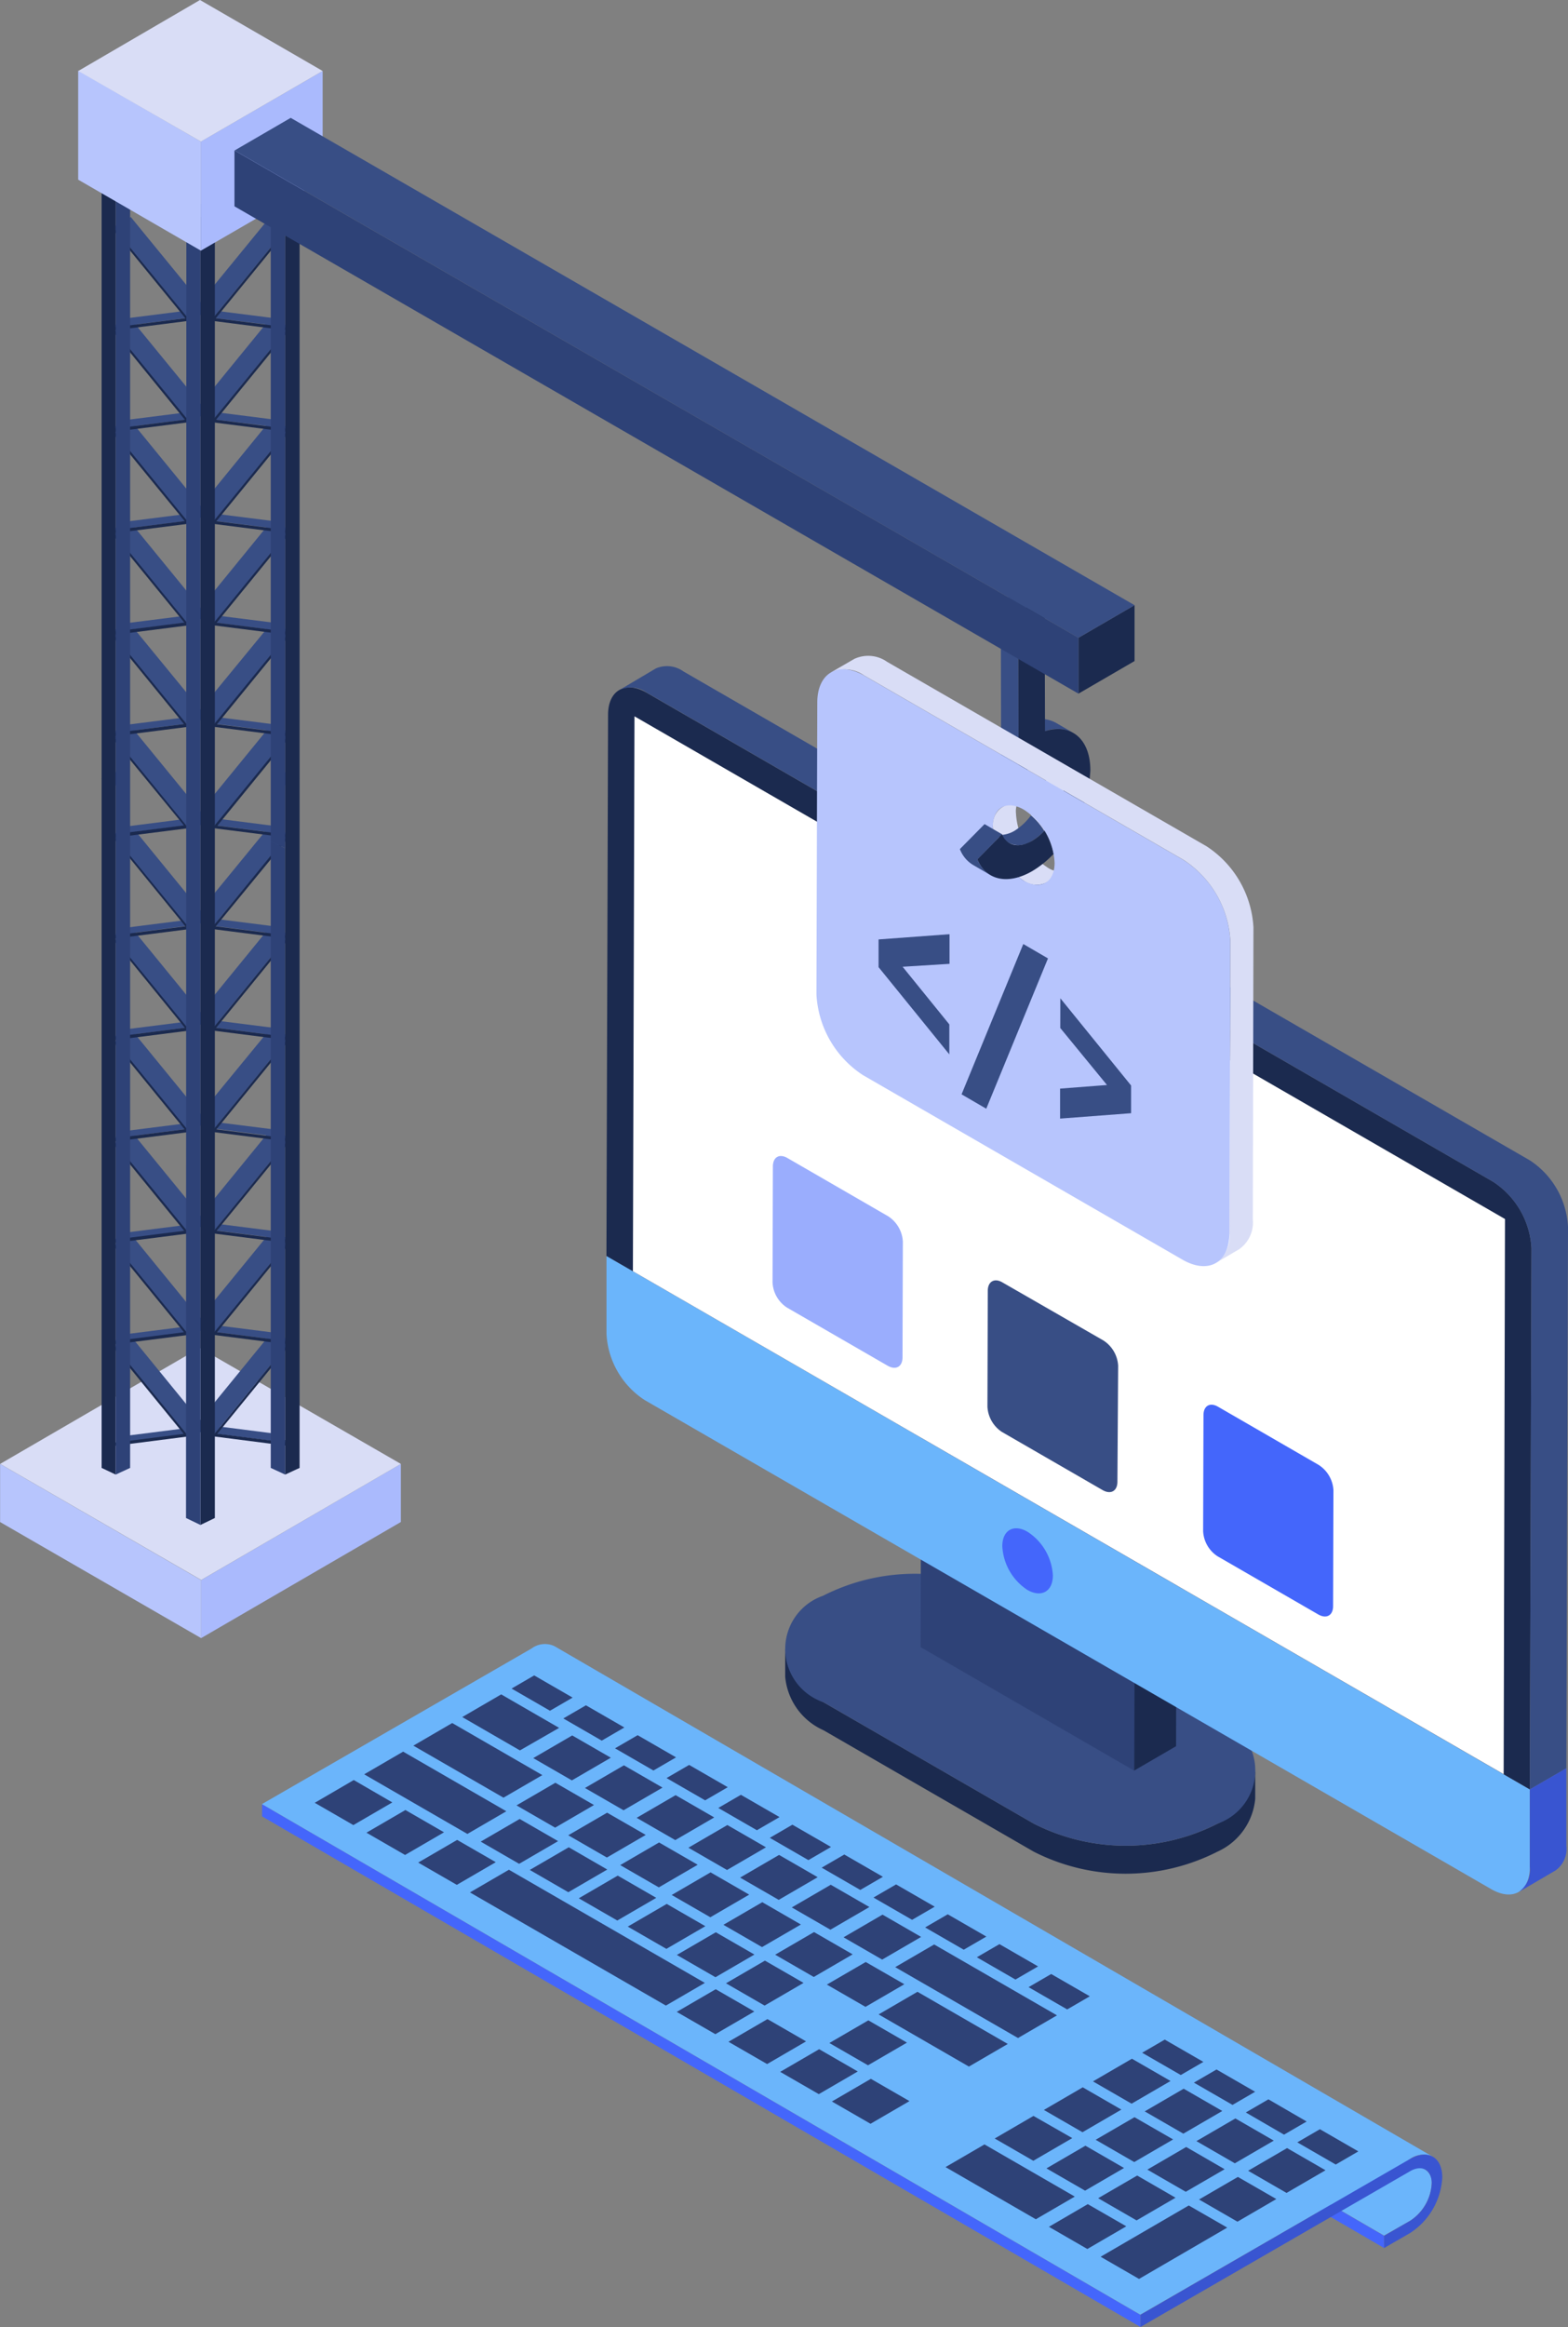 <svg xmlns="http://www.w3.org/2000/svg" width="31.754" height="47.11" viewBox="0 0 31.754 47.11">
	<rect x="0" y="0" width="31.754" height="47.11" fill="#808080" stroke="none"/>
	<g id="under-construction" transform="translate(-11.971 -0.963)">
		<g id="Group_13" data-name="Group 13">
			<path id="Path_1" data-name="Path 1"
				d="M37.391,36.813v.566a1.306,1.306,0,0,1-.765,1.071,4.1,4.1,0,0,1-3.721,0l-4.257-2.458a1.315,1.315,0,0,1-.776-1.085v-.567a1.318,1.318,0,0,0,.776,1.085l4.259,2.458a4.1,4.1,0,0,0,3.721,0A1.3,1.3,0,0,0,37.391,36.813Z"
				fill="#1b2a4f" />
			<g id="Group_1" data-name="Group 1">
				<path id="Path_2" data-name="Path 2"
					d="M36.615,35.727a1.139,1.139,0,0,1,.012,2.156,4.1,4.1,0,0,1-3.721,0l-4.258-2.458a1.139,1.139,0,0,1-.011-2.155,4.1,4.1,0,0,1,3.72,0Z"
					fill="#384e85" />
			</g>
			<g id="Group_4" data-name="Group 4">
				<g id="Group_2" data-name="Group 2">
					<path id="Path_3" data-name="Path 3" d="M34.947,32.528l.85-.494-.009,4.281-.85.494Z"
						fill="#1b2a4f" />
				</g>
				<g id="Group_3" data-name="Group 3">
					<path id="Path_4" data-name="Path 4" d="M34.947,32.528l-.009,4.281-4.323-2.5.009-4.281Z"
						fill="#2e4277" />
				</g>
			</g>
			<g id="Group_12" data-name="Group 12">
				<g id="Group_11" data-name="Group 11">
					<g id="Group_10" data-name="Group 10">
						<g id="Group_9" data-name="Group 9">
							<g id="Group_8" data-name="Group 8">
								<g id="Group_5" data-name="Group 5">
									<path id="Path_5" data-name="Path 5"
										d="M42.952,37.189l0,1.575c0,.5-.35.694-.781.445l-17.142-9.9a1.705,1.705,0,0,1-.776-1.344l0-1.575Z"
										fill="#6bb5fb" />
								</g>
								<g id="Group_7" data-name="Group 7">
									<path id="Path_6" data-name="Path 6"
										d="M42.209,24.888a1.711,1.711,0,0,1,.776,1.344l-.033,10.958-18.7-10.8.033-10.958c0-.492.35-.694.781-.445Z"
										fill="#1b2a4f" />
									<g id="Group_6" data-name="Group 6">
										<path id="Path_7" data-name="Path 7"
											d="M42.449,25.642l-.027,11.24L24.788,26.7l.032-11.235Z" fill="#fff" />
									</g>
								</g>
							</g>
						</g>
					</g>
				</g>
			</g>
		</g>
		<g id="Group_85" data-name="Group 85">
			<g id="Group_20" data-name="Group 20">
				<g id="Group_19" data-name="Group 19">
					<g id="Group_14" data-name="Group 14">
						<path id="Path_8" data-name="Path 8"
							d="M40.964,45.167a.966.966,0,0,1-.436.755l-.529.3L22.211,35.889l.529-.3a.952.952,0,0,0,.436-.755.3.3,0,0,0-.126-.278L40.838,44.89A.3.3,0,0,1,40.964,45.167Z"
							fill="#6bb5fb" />
					</g>
					<g id="Group_15" data-name="Group 15">
						<path id="Path_9" data-name="Path 9" d="M40,46.474,22.213,36.138V35.89L40,46.227Z"
							fill="#4466fb" />
					</g>
					<g id="Group_16" data-name="Group 16">
						<path id="Path_10" data-name="Path 10" d="M35.065,48.072,17.278,37.736v-.247L35.064,47.826Z"
							fill="#4466fb" />
					</g>
					<g id="Group_17" data-name="Group 17">
						<path id="Path_11" data-name="Path 11"
							d="M40.99,44.628a.452.452,0,0,0-.465.045l-5.461,3.151L17.276,37.487l5.461-3.151a.452.452,0,0,1,.465-.045Z"
							fill="#6bb5fb" />
					</g>
					<g id="Group_18" data-name="Group 18">
						<path id="Path_12" data-name="Path 12"
							d="M40.525,44.672c.36-.208.653-.041.654.372a1.433,1.433,0,0,1-.649,1.125l-.53.306v-.247l.53-.306a.96.96,0,0,0,.436-.754c0-.276-.2-.388-.438-.249l-5.461,3.154v-.247Z"
							fill="#3955d1" />
					</g>
				</g>
			</g>
			<g id="Group_84" data-name="Group 84">
				<g id="Group_21" data-name="Group 21">
					<path id="Path_13" data-name="Path 13" d="M23.567,35.331l-.458.266-.778-.449.458-.266Z"
						fill="#2e4277" />
				</g>
				<g id="Group_22" data-name="Group 22">
					<path id="Path_14" data-name="Path 14" d="M24.615,35.936l-.458.266-.778-.449.458-.266Z"
						fill="#2e4277" />
				</g>
				<g id="Group_23" data-name="Group 23">
					<path id="Path_15" data-name="Path 15" d="M25.662,36.541l-.458.266-.778-.449.458-.266Z"
						fill="#2e4277" />
				</g>
				<g id="Group_24" data-name="Group 24">
					<path id="Path_16" data-name="Path 16" d="M26.709,37.145l-.458.266-.782-.451.458-.266Z"
						fill="#2e4277" />
				</g>
				<g id="Group_25" data-name="Group 25">
					<path id="Path_17" data-name="Path 17" d="M23.294,35.944,22.5,36.4l-1.168-.675.789-.459Z"
						fill="#2e4277" />
				</g>
				<g id="Group_26" data-name="Group 26">
					<path id="Path_18" data-name="Path 18" d="M24.341,36.548l-.789.459-.782-.451.789-.459Z"
						fill="#2e4277" />
				</g>
				<g id="Group_27" data-name="Group 27">
					<path id="Path_19" data-name="Path 19" d="M25.388,37.153l-.789.459-.782-.451.789-.459Z"
						fill="#2e4277" />
				</g>
				<g id="Group_28" data-name="Group 28">
					<path id="Path_20" data-name="Path 20" d="M26.435,37.757l-.789.459-.782-.451.789-.459Z"
						fill="#2e4277" />
				</g>
				<g id="Group_29" data-name="Group 29">
					<path id="Path_21" data-name="Path 21" d="M27.757,37.75l-.458.266-.782-.451.458-.266Z"
						fill="#2e4277" />
				</g>
				<g id="Group_30" data-name="Group 30">
					<path id="Path_22" data-name="Path 22" d="M27.483,38.362l-.789.459-.782-.451.789-.459Z"
						fill="#2e4277" />
				</g>
				<g id="Group_31" data-name="Group 31">
					<path id="Path_23" data-name="Path 23" d="M22.954,36.9l-.787.457-1.825-1.053.787-.458Z"
						fill="#2e4277" />
				</g>
				<g id="Group_32" data-name="Group 32">
					<path id="Path_24" data-name="Path 24" d="M24,37.506l-.787.458-.782-.451.787-.458Z"
						fill="#2e4277" />
				</g>
				<g id="Group_33" data-name="Group 33">
					<path id="Path_25" data-name="Path 25" d="M25.048,38.111l-.787.458-.782-.451.787-.457Z"
						fill="#2e4277" />
				</g>
				<g id="Group_34" data-name="Group 34">
					<path id="Path_26" data-name="Path 26" d="M26.1,38.715l-.787.458-.782-.451.787-.458Z"
						fill="#2e4277" />
				</g>
				<g id="Group_35" data-name="Group 35">
					<path id="Path_27" data-name="Path 27" d="M22.225,37.632l-.789.459-2.09-1.207.789-.459Z"
						fill="#2e4277" />
				</g>
				<g id="Group_36" data-name="Group 36">
					<path id="Path_28" data-name="Path 28" d="M23.273,38.237l-.789.459-.778-.449.789-.459Z"
						fill="#2e4277" />
				</g>
				<g id="Group_37" data-name="Group 37">
					<path id="Path_29" data-name="Path 29" d="M24.269,38.812l-.789.459L22.7,38.82l.789-.459Z"
						fill="#2e4277" />
				</g>
				<g id="Group_38" data-name="Group 38">
					<path id="Path_30" data-name="Path 30" d="M25.261,39.385l-.789.459-.78-.45.789-.459Z"
						fill="#2e4277" />
				</g>
				<g id="Group_39" data-name="Group 39">
					<path id="Path_31" data-name="Path 31" d="M28.8,38.355l-.458.266-.782-.451.458-.266Z"
						fill="#2e4277" />
				</g>
				<g id="Group_40" data-name="Group 40">
					<path id="Path_32" data-name="Path 32" d="M28.53,38.967l-.789.459-.782-.451.789-.459Z"
						fill="#2e4277" />
				</g>
				<g id="Group_41" data-name="Group 41">
					<path id="Path_33" data-name="Path 33" d="M27.143,39.32l-.787.458-.782-.451.787-.458Z"
						fill="#2e4277" />
				</g>
				<g id="Group_42" data-name="Group 42">
					<path id="Path_34" data-name="Path 34" d="M26.255,39.959l-.789.459-.782-.451.789-.459Z"
						fill="#2e4277" />
				</g>
				<g id="Group_43" data-name="Group 43">
					<path id="Path_35" data-name="Path 35" d="M29.851,38.959l-.458.266-.782-.451.458-.266Z"
						fill="#2e4277" />
				</g>
				<g id="Group_44" data-name="Group 44">
					<path id="Path_36" data-name="Path 36" d="M30.9,39.564l-.458.266-.782-.451.458-.266Z"
						fill="#2e4277" />
				</g>
				<g id="Group_45" data-name="Group 45">
					<path id="Path_37" data-name="Path 37" d="M31.946,40.169l-.458.266-.782-.451.458-.266Z"
						fill="#2e4277" />
				</g>
				<g id="Group_46" data-name="Group 46">
					<path id="Path_38" data-name="Path 38" d="M32.993,40.773l-.458.266-.782-.451.458-.266Z"
						fill="#2e4277" />
				</g>
				<g id="Group_47" data-name="Group 47">
					<path id="Path_39" data-name="Path 39" d="M34.041,41.378l-.458.266-.782-.451.458-.266Z"
						fill="#2e4277" />
				</g>
				<g id="Group_48" data-name="Group 48">
					<path id="Path_40" data-name="Path 40" d="M29.577,39.571l-.789.459-.782-.451.789-.459Z"
						fill="#2e4277" />
				</g>
				<g id="Group_49" data-name="Group 49">
					<path id="Path_41" data-name="Path 41" d="M30.625,40.176l-.789.459-.782-.451.789-.459Z"
						fill="#2e4277" />
				</g>
				<g id="Group_50" data-name="Group 50">
					<path id="Path_42" data-name="Path 42" d="M33.376,41.764l-.789.459L30.1,40.788l.789-.459Z"
						fill="#2e4277" />
				</g>
				<g id="Group_51" data-name="Group 51">
					<path id="Path_43" data-name="Path 43" d="M28.19,39.925l-.787.457-.782-.451.787-.458Z"
						fill="#2e4277" />
				</g>
				<g id="Group_52" data-name="Group 52">
					<path id="Path_44" data-name="Path 44" d="M29.238,40.529l-.787.458-.782-.451.787-.458Z"
						fill="#2e4277" />
				</g>
				<g id="Group_53" data-name="Group 53">
					<path id="Path_45" data-name="Path 45" d="M30.285,41.134l-.787.458-.782-.451.787-.457Z"
						fill="#2e4277" />
				</g>
				<g id="Group_54" data-name="Group 54">
					<path id="Path_46" data-name="Path 46" d="M32.38,42.343l-.787.458-1.829-1.056.787-.458Z"
						fill="#2e4277" />
				</g>
				<g id="Group_55" data-name="Group 55">
					<path id="Path_47" data-name="Path 47" d="M30.338,42.316l-.789.459-.782-.451.789-.459Z"
						fill="#2e4277" />
				</g>
				<g id="Group_56" data-name="Group 56">
					<path id="Path_48" data-name="Path 48" d="M36.341,42.706l-.458.266-.782-.451.458-.266Z"
						fill="#2e4277" />
				</g>
				<g id="Group_57" data-name="Group 57">
					<path id="Path_49" data-name="Path 49" d="M35.676,43.093l-.789.459-.782-.451.789-.459Z"
						fill="#2e4277" />
				</g>
				<g id="Group_58" data-name="Group 58">
					<path id="Path_50" data-name="Path 50" d="M34.68,43.672l-.787.458-.782-.451.787-.458Z"
						fill="#2e4277" />
				</g>
				<g id="Group_59" data-name="Group 59">
					<path id="Path_51" data-name="Path 51" d="M33.686,44.249l-.789.459-.782-.451L32.9,43.8Z"
						fill="#2e4277" />
				</g>
				<g id="Group_60" data-name="Group 60">
					<path id="Path_52" data-name="Path 52" d="M37.389,43.311l-.458.266-.782-.451.458-.266Z"
						fill="#2e4277" />
				</g>
				<g id="Group_61" data-name="Group 61">
					<path id="Path_53" data-name="Path 53" d="M36.724,43.7l-.789.459-.782-.451.789-.459Z"
						fill="#2e4277" />
				</g>
				<g id="Group_62" data-name="Group 62">
					<path id="Path_54" data-name="Path 54" d="M35.728,44.276l-.787.458-.782-.451.787-.457Z"
						fill="#2e4277" />
				</g>
				<g id="Group_63" data-name="Group 63">
					<path id="Path_55" data-name="Path 55" d="M34.734,44.854l-.789.459-.782-.451.789-.459Z"
						fill="#2e4277" />
				</g>
				<g id="Group_64" data-name="Group 64">
					<path id="Path_56" data-name="Path 56" d="M33.737,45.433l-.789.459-1.829-1.056.789-.459Z"
						fill="#2e4277" />
				</g>
				<g id="Group_65" data-name="Group 65">
					<path id="Path_57" data-name="Path 57" d="M38.432,43.913l-.458.266L37.2,43.73l.458-.266Z"
						fill="#2e4277" />
				</g>
				<g id="Group_66" data-name="Group 66">
					<path id="Path_58" data-name="Path 58" d="M39.479,44.518l-.458.266-.778-.449.458-.266Z"
						fill="#2e4277" />
				</g>
				<g id="Group_67" data-name="Group 67">
					<path id="Path_59" data-name="Path 59" d="M27.249,40.533l-.789.459-.782-.451.789-.459Z"
						fill="#2e4277" />
				</g>
				<g id="Group_68" data-name="Group 68">
					<path id="Path_60" data-name="Path 60" d="M28.244,41.107l-.789.459-.782-.451.789-.459Z"
						fill="#2e4277" />
				</g>
				<g id="Group_69" data-name="Group 69">
					<path id="Path_61" data-name="Path 61" d="M19.916,37.453l-.789.459-.782-.451L19.135,37Z"
						fill="#2e4277" />
				</g>
				<g id="Group_70" data-name="Group 70">
					<path id="Path_62" data-name="Path 62" d="M20.963,38.058l-.789.459-.782-.451.789-.459Z"
						fill="#2e4277" />
				</g>
				<g id="Group_71" data-name="Group 71">
					<path id="Path_63" data-name="Path 63" d="M22.011,38.663l-.789.459-.782-.451.789-.459Z"
						fill="#2e4277" />
				</g>
				<g id="Group_72" data-name="Group 72">
					<path id="Path_64" data-name="Path 64" d="M26.245,41.107l-.789.459-3.968-2.291.789-.459Z"
						fill="#2e4277" />
				</g>
				<g id="Group_73" data-name="Group 73">
					<path id="Path_65" data-name="Path 65" d="M27.247,41.686l-.789.459-.782-.451.789-.459Z"
						fill="#2e4277" />
				</g>
				<g id="Group_74" data-name="Group 74">
					<path id="Path_66" data-name="Path 66" d="M28.295,42.291l-.789.459-.782-.451.789-.459Z"
						fill="#2e4277" />
				</g>
				<g id="Group_75" data-name="Group 75">
					<path id="Path_67" data-name="Path 67" d="M29.342,42.9l-.789.459-.782-.451.789-.459Z"
						fill="#2e4277" />
				</g>
				<g id="Group_76" data-name="Group 76">
					<path id="Path_68" data-name="Path 68" d="M30.389,43.5l-.789.459-.782-.451.789-.459Z"
						fill="#2e4277" />
				</g>
				<g id="Group_77" data-name="Group 77">
					<path id="Path_69" data-name="Path 69" d="M37.767,44.3l-.789.459-.778-.449.789-.459Z"
						fill="#2e4277" />
				</g>
				<g id="Group_78" data-name="Group 78">
					<path id="Path_70" data-name="Path 70" d="M36.771,44.879l-.787.457-.778-.449.787-.458Z"
						fill="#2e4277" />
				</g>
				<g id="Group_79" data-name="Group 79">
					<path id="Path_71" data-name="Path 71" d="M35.777,45.456l-.789.459-.778-.449L35,45.007Z"
						fill="#2e4277" />
				</g>
				<g id="Group_80" data-name="Group 80">
					<path id="Path_72" data-name="Path 72" d="M34.78,46.035l-.789.459-.778-.449L34,45.586Z"
						fill="#2e4277" />
				</g>
				<g id="Group_81" data-name="Group 81">
					<path id="Path_73" data-name="Path 73" d="M38.814,44.9l-.789.459-.778-.449.789-.459Z"
						fill="#2e4277" />
				</g>
				<g id="Group_82" data-name="Group 82">
					<path id="Path_74" data-name="Path 74" d="M37.818,45.483l-.787.458-.778-.449.787-.457Z"
						fill="#2e4277" />
				</g>
				<g id="Group_83" data-name="Group 83">
					<path id="Path_75" data-name="Path 75" d="M36.824,46.061,35.038,47.1l-.778-.449,1.785-1.038Z"
						fill="#2e4277" />
				</g>
			</g>
		</g>
		<g id="Group_86" data-name="Group 86">
			<path id="Path_76" data-name="Path 76"
				d="M43.725,25.8a1.713,1.713,0,0,0-.77-1.344l-17.144-9.9a.57.57,0,0,0-.559-.06l-.74.438a.548.548,0,0,1,.559.053l17.136,9.9a1.721,1.721,0,0,1,.778,1.344l-.033,10.958.74-.427Z"
				fill="#384e85" />
			<path id="Path_77" data-name="Path 77"
				d="M42.952,37.189l0,1.573a.545.545,0,0,1-.226.506l.747-.438a.536.536,0,0,0,.219-.5l0-1.57Z"
				fill="#3955d1" />
		</g>
		<g id="Group_87" data-name="Group 87">
			<path id="Path_78" data-name="Path 78"
				d="M32.78,31.974a1.126,1.126,0,0,1,.513.883c0,.325-.233.457-.516.294a1.126,1.126,0,0,1-.508-.886C32.269,31.941,32.5,31.811,32.78,31.974Z"
				fill="#4466fb" />
		</g>
		<g id="Group_139" data-name="Group 139">
			<g id="Group_132" data-name="Group 132">
				<g id="Group_131" data-name="Group 131">
					<g id="Group_92" data-name="Group 92">
						<g id="Group_91" data-name="Group 91">
							<g id="Group_88" data-name="Group 88">
								<path id="Path_79" data-name="Path 79" d="M20.089,30.6l0,1.176-4.042,2.349,0-1.175Z"
									fill="#aabafd" />
							</g>
							<g id="Group_89" data-name="Group 89">
								<path id="Path_80" data-name="Path 80" d="M16.046,32.953l0,1.175-4.073-2.351,0-1.176Z"
									fill="#b7c5fd" />
							</g>
							<g id="Group_90" data-name="Group 90">
								<path id="Path_81" data-name="Path 81"
									d="M20.089,30.6l-4.043,2.349L11.974,30.6l4.042-2.349Z" fill="#d9ddf6" />
							</g>
						</g>
					</g>
					<g id="Group_130" data-name="Group 130">
						<path id="Path_82" data-name="Path 82"
							d="M15.758,19.7l.06.074.357-.2L14.725,17.8l.965-.122.037-.021.061.074.357-.2L14.689,15.75l1.008-.128.037-.021.06.074.357-.2L14.695,13.7l1.008-.128.037-.021.061.074.357-.2L14.7,11.642l1.008-.128.037-.021.06.074.357-.2L14.707,9.587l1.008-.128.037-.021.061.074.357-.2L14.714,7.533l1.008-.128.037-.021.06.074.357-.2-1.555-1.9-.357.2,1.393,1.707-1.105.14-.357.2.254-.032-.156.086,1.359,1.664-1.105.14-.357.2.254-.032-.156.086,1.358,1.664-1.105.14-.357.2.254-.032-.156.086,1.359,1.664-1.105.14-.357.2.254-.032-.156.086,1.358,1.664-1.105.14-.357.2.254-.032-.156.086,1.359,1.664-1.07.136-.357.2.087-.011-.023.013,1.393,1.707-1.105.14-.357.2.254-.032-.156.086,1.359,1.664-1.105.14-.357.2.254-.032-.156.086,1.358,1.664-1.105.14-.357.2.254-.032-.156.086,1.359,1.664-1.105.14-.357.2.254-.032-.156.086,1.358,1.664-1.105.14-.357.2.254-.032-.156.086,1.359,1.664-1.07.136-.357.2,1.49-.189.037-.021.061.074.357-.2-1.455-1.783,1.008-.128.037-.021.06.074.357-.2-1.456-1.783L15.7,25.88l.037-.021.061.074.357-.2L14.7,23.954l1.008-.128.037-.021.06.074.357-.2L14.707,21.9l1.008-.128.037-.021.061.074.357-.2-1.456-1.783,1.008-.128Z"
							fill="#384e85" />
						<path id="Path_83" data-name="Path 83"
							d="M17.891,28.128l-.255-.032.157.086-1.359,1.664,1.07.136.357.2-1.49-.189-.037-.021-.061.074-.357-.2,1.456-1.784-1.007-.128-.037-.021-.06.074-.358-.2,1.457-1.783-1.008-.128-.036-.021-.061.074-.357-.2,1.455-1.783-1.007-.128-.037-.021-.06.074-.357-.2L17.354,21.9l-1.007-.128-.037-.021-.061.074-.357-.2,1.456-1.784-1.008-.128L16.3,19.7l-.06.074-.358-.2L17.336,17.8l-.965-.122-.037-.021-.061.074-.357-.2,1.456-1.783-1.007-.128-.037-.021-.06.074-.358-.2L17.367,13.7l-1.008-.128-.036-.021-.061.074-.357-.2,1.455-1.784-1.007-.128-.037-.02-.06.074-.357-.2,1.456-1.784L16.347,9.46,16.31,9.44l-.061.073-.357-.2,1.456-1.783L16.34,7.406,16.3,7.385l-.06.074-.358-.2,1.555-1.9.357.2L16.4,7.262l1.105.14.356.2-.254-.032.157.086L16.409,9.316l1.105.14.358.2-.255-.032.156.086-1.358,1.664,1.105.14.357.2-.254-.032.156.086-1.358,1.664,1.105.139.357.2-.254-.032.156.086-1.358,1.664,1.105.139.357.2-.255-.032.157.085-1.359,1.664,1.07.136.357.2-.086-.011.023.013L16.4,19.574l1.105.14.356.2-.254-.032.157.086-1.359,1.664,1.105.139.358.2-.255-.032.156.086-1.358,1.664,1.105.139.357.2-.254-.032.156.085-1.358,1.664,1.105.14.357.2-.254-.032.156.086-1.358,1.664,1.105.14Z"
							fill="#384e85" />
						<g id="Group_101" data-name="Group 101">
							<g id="Group_96" data-name="Group 96">
								<g id="Group_95" data-name="Group 95">
									<g id="Group_94" data-name="Group 94">
										<g id="Group_93" data-name="Group 93">
											<path id="Path_84" data-name="Path 84"
												d="M15.819,19.771l-1.525.194,1.518,1.861-1.525.194,1.519,1.86-1.525.194,1.519,1.86-1.525.194,1.519,1.86-1.525.194,1.519,1.861-1.561.2-.026-.062,1.49-.189L14.17,28.128l1.526-.194-1.519-1.861L15.7,25.88,14.183,24.02l1.526-.194-1.519-1.861,1.525-.194L14.2,19.911l1.525-.194-1.463-1.793-.031,0-.026-.062,1.49-.189L14.17,15.816l1.526-.194-1.519-1.861,1.526-.194-1.519-1.861,1.526-.194L14.189,9.653l1.525-.194L14.2,7.6l1.525-.194L14.238,5.588l.026-.033,1.555,1.9-1.525.194,1.518,1.86-1.525.194,1.519,1.861-1.525.194L15.8,13.622l-1.525.194,1.519,1.86-1.525.194,1.519,1.86-1.483.188Z"
												fill="#1b2a4f" />
										</g>
									</g>
								</g>
							</g>
							<g id="Group_100" data-name="Group 100">
								<g id="Group_99" data-name="Group 99">
									<g id="Group_98" data-name="Group 98">
										<g id="Group_97" data-name="Group 97">
											<path id="Path_85" data-name="Path 85"
												d="M17.891,28.128l-1.519,1.861,1.49.189-.026.062-1.561-.2,1.519-1.861-1.526-.194,1.52-1.86-1.525-.194,1.518-1.86-1.525-.194,1.518-1.86-1.525-.194,1.519-1.861-1.525-.194,1.514-1.853-1.483-.188,1.519-1.86-1.526-.194,1.52-1.86-1.525-.194,1.518-1.861-1.525-.194,1.518-1.861-1.525-.194,1.519-1.86-1.525-.194,1.555-1.9.027.033L16.34,7.406l1.526.194-1.519,1.86,1.525.194-1.519,1.861,1.525.194-1.519,1.861,1.526.194-1.519,1.861,1.526.194-1.519,1.861,1.49.189-.026.062-.03,0L16.34,19.717l1.526.194-1.519,1.861,1.525.194-1.519,1.861,1.525.194L16.359,25.88l1.526.193-1.519,1.861Z"
												fill="#1b2a4f" />
										</g>
									</g>
								</g>
							</g>
						</g>
						<g id="Group_113" data-name="Group 113">
							<g id="Group_112" data-name="Group 112">
								<g id="Group_104" data-name="Group 104">
									<g id="Group_103" data-name="Group 103">
										<g id="Group_102" data-name="Group 102">
											<path id="Path_86" data-name="Path 86"
												d="M15.742,17.535l.289-.136.29.135-.289.136Z" fill="#384e85" />
										</g>
									</g>
								</g>
								<g id="Group_108" data-name="Group 108">
									<g id="Group_107" data-name="Group 107">
										<g id="Group_105" data-name="Group 105">
											<path id="Path_87" data-name="Path 87"
												d="M17.456,16.728l.289-.136.29.136-.289.136Z" fill="#384e85" />
										</g>
										<g id="Group_106" data-name="Group 106">
											<path id="Path_88" data-name="Path 88"
												d="M17.746,18.134V30.816l-.292-.135V18Z" fill="#2e4277" />
										</g>
									</g>
								</g>
								<g id="Group_111" data-name="Group 111">
									<g id="Group_110" data-name="Group 110">
										<g id="Group_109" data-name="Group 109">
											<path id="Path_89" data-name="Path 89"
												d="M14.6,16.728l-.289-.136-.29.136.289.136Z" fill="#384e85" />
										</g>
									</g>
								</g>
							</g>
						</g>
						<g id="Group_129" data-name="Group 129">
							<g id="Group_118" data-name="Group 118">
								<g id="Group_117" data-name="Group 117">
									<g id="Group_114" data-name="Group 114">
										<path id="Path_90" data-name="Path 90" d="M16.322,5.223V31.695l-.292.141V5.358Z"
											fill="#1b2a4f" />
									</g>
									<g id="Group_115" data-name="Group 115">
										<path id="Path_91" data-name="Path 91"
											d="M15.742,5.223l.289-.136.29.136-.289.136Z" fill="#384e85" />
									</g>
									<g id="Group_116" data-name="Group 116">
										<path id="Path_92" data-name="Path 92"
											d="M16.03,5.358V31.836l-.292-.141.007-26.472Z" fill="#2e4277" />
									</g>
								</g>
							</g>
							<g id="Group_123" data-name="Group 123">
								<g id="Group_122" data-name="Group 122">
									<g id="Group_119" data-name="Group 119">
										<path id="Path_93" data-name="Path 93" d="M18.038,4.418V30.681l-.292.135V4.553Z"
											fill="#1b2a4f" />
									</g>
									<g id="Group_120" data-name="Group 120">
										<path id="Path_94" data-name="Path 94"
											d="M17.456,4.416l.289-.136.29.136-.289.136Z" fill="#384e85" />
									</g>
									<g id="Group_121" data-name="Group 121">
										<path id="Path_95" data-name="Path 95" d="M17.746,4.553V18.134L17.454,18V4.418Z"
											fill="#2e4277" />
									</g>
								</g>
							</g>
							<g id="Group_128" data-name="Group 128">
								<g id="Group_127" data-name="Group 127">
									<g id="Group_124" data-name="Group 124">
										<path id="Path_96" data-name="Path 96"
											d="M14.314,4.553V30.816l-.285-.135V4.418Z" fill="#1b2a4f" />
									</g>
									<g id="Group_125" data-name="Group 125">
										<path id="Path_97" data-name="Path 97"
											d="M14.6,4.416l-.289-.136-.29.136.289.136Z" fill="#384e85" />
									</g>
									<g id="Group_126" data-name="Group 126">
										<path id="Path_98" data-name="Path 98" d="M14.606,4.418V30.681l-.292.135V4.553Z"
											fill="#2e4277" />
									</g>
								</g>
							</g>
						</g>
					</g>
				</g>
			</g>
			<g id="Group_138" data-name="Group 138">
				<g id="Group_137" data-name="Group 137">
					<g id="Group_136" data-name="Group 136">
						<g id="Group_133" data-name="Group 133">
							<path id="Path_99" data-name="Path 99" d="M18.505,2.4l0,2.209L16.038,6.038l0-2.209Z"
								fill="#aabafd" />
						</g>
						<g id="Group_134" data-name="Group 134">
							<path id="Path_100" data-name="Path 100" d="M16.04,3.829l0,2.209L13.554,4.6l0-2.209Z"
								fill="#b7c5fd" />
						</g>
						<g id="Group_135" data-name="Group 135">
							<path id="Path_101" data-name="Path 101" d="M18.505,2.4,16.04,3.829,13.556,2.4,16.021.963Z"
								fill="#d9ddf6" />
						</g>
					</g>
				</g>
			</g>
		</g>
		<g id="Group_154" data-name="Group 154">
			<g id="Group_145" data-name="Group 145">
				<g id="Group_142" data-name="Group 142">
					<g id="Group_141" data-name="Group 141">
						<g id="Group_140" data-name="Group 140">
							<path id="Path_102" data-name="Path 102"
								d="M32.78,15.559l.354.206a.7.7,0,0,1,.574.037l-.354-.206A.7.7,0,0,0,32.78,15.559Z"
								fill="#384e85" />
							<path id="Path_103" data-name="Path 103"
								d="M32.6,16.652l-.008-3.3.535-.309-.354-.205-.535.309.008,3.3Z" fill="#384e85" />
						</g>
					</g>
				</g>
				<g id="Group_143" data-name="Group 143">
					<path id="Path_104" data-name="Path 104"
						d="M33.519,16.867a.452.452,0,0,0-.189-.414l-.354-.206a.452.452,0,0,1,.189.414,1.394,1.394,0,0,1-.317.81,1.337,1.337,0,0,1,.273.314A1.437,1.437,0,0,0,33.519,16.867Z"
						fill="#d9ddf6" />
				</g>
				<g id="Group_144" data-name="Group 144">
					<path id="Path_105" data-name="Path 105"
						d="M34.052,16.559c0-.642-.394-.958-.918-.794l-.007-2.719-.535.309.008,3.3.268-.154c.357-.206.65-.041.651.369a1.436,1.436,0,0,1-.4.918,1.343,1.343,0,0,1,.18.473A2.617,2.617,0,0,0,34.052,16.559Z"
						fill="#1b2a4f" />
				</g>
			</g>
			<g id="Group_153" data-name="Group 153">
				<g id="Group_152" data-name="Group 152">
					<g id="Group_146" data-name="Group 146">
						<path id="Path_106" data-name="Path 106"
							d="M33.613,18.565l-.467.273a.445.445,0,0,1-.447-.047,1.362,1.362,0,0,1-.62-1.087.425.425,0,0,1,.18-.394l.467-.274a.425.425,0,0,0-.18.394,1.386,1.386,0,0,0,.627,1.087A.433.433,0,0,0,33.613,18.565Z"
							fill="#d9ddf6" />
						<path id="Path_107" data-name="Path 107"
							d="M37.355,19.739l-.013,5.91a.661.661,0,0,1-.28.607l-.467.274a.658.658,0,0,0,.273-.607l.02-5.91a2.1,2.1,0,0,0-.947-1.641l-6.47-3.735a.677.677,0,0,0-.674-.06l.474-.274a.665.665,0,0,1,.667.06l6.47,3.735A2.1,2.1,0,0,1,37.355,19.739Z"
							fill="#d9ddf6" />
					</g>
					<g id="Group_147" data-name="Group 147">
						<path id="Path_108" data-name="Path 108"
							d="M35.939,18.374a2.081,2.081,0,0,1,.947,1.64l-.017,5.907c0,.607-.425.848-.953.543l-6.469-3.735a2.08,2.08,0,0,1-.942-1.637l.017-5.907c0-.6.429-.845.949-.545Zm-3.239.419c.349.2.627.034.628-.363a1.362,1.362,0,0,0-.624-1.076c-.345-.2-.627-.043-.628.353a1.387,1.387,0,0,0,.624,1.086"
							fill="#b7c5fd" />
					</g>
					<g id="Group_151" data-name="Group 151">
						<g id="Group_148" data-name="Group 148">
							<path id="Path_109" data-name="Path 109"
								d="M31.2,19.876l0,.6-.95.059.946,1.167,0,.607-1.433-1.766,0-.561Z" fill="#384e85" />
						</g>
						<g id="Group_149" data-name="Group 149">
							<path id="Path_110" data-name="Path 110"
								d="M33.444,21.173l1.433,1.766V23.5l-1.438.109,0-.607.95-.073-.946-1.154Z"
								fill="#384e85" />
						</g>
						<g id="Group_150" data-name="Group 150">
							<path id="Path_111" data-name="Path 111" d="M33.194,20.366l-1.25,3.043-.5-.291,1.25-3.043Z"
								fill="#384e85" />
						</g>
					</g>
				</g>
			</g>
			<path id="Path_112" data-name="Path 112"
				d="M32.849,17.471a1.21,1.21,0,0,1-.33.31.6.6,0,0,1-.268.085l.013-.013-.354-.206-.5.506a.639.639,0,0,0,.267.321l.354.206a.639.639,0,0,1-.267-.321l.442-.448.2.119a.46.46,0,0,0,.462-.043,1.115,1.115,0,0,0,.249-.2A1.335,1.335,0,0,0,32.849,17.471Z"
				fill="#384e85" />
			<path id="Path_113" data-name="Path 113"
				d="M32.872,17.987c-.268.154-.513.1-.609-.134l-.5.506c.175.427.619.524,1.11.241a2.013,2.013,0,0,0,.427-.342,1.343,1.343,0,0,0-.18-.473A1.12,1.12,0,0,1,32.872,17.987Z"
				fill="#1b2a4f" />
		</g>
		<g id="Group_158" data-name="Group 158">
			<g id="Group_155" data-name="Group 155">
				<path id="Path_114" data-name="Path 114" d="M33.811,13.875l1.136-.66,0,1.131-1.136.66Z"
					fill="#1b2a4f" />
			</g>
			<g id="Group_156" data-name="Group 156">
				<path id="Path_115" data-name="Path 115" d="M16.722,4.009l1.136-.66,17.089,9.866-1.136.66Z"
					fill="#384e85" />
			</g>
			<g id="Group_157" data-name="Group 157">
				<path id="Path_116" data-name="Path 116" d="M33.811,13.875l0,1.131L16.719,5.14l0-1.131Z"
					fill="#2e4277" />
			</g>
		</g>
		<g id="Group_162" data-name="Group 162">
			<g id="Group_159" data-name="Group 159">
				<path id="Path_117" data-name="Path 117"
					d="M38.675,30.62a.653.653,0,0,1,.3.513l-.007,2.345c0,.189-.134.265-.3.17l-2.04-1.178a.644.644,0,0,1-.292-.511l.007-2.345c0-.189.13-.267.294-.172Z"
					fill="#4466fb" />
			</g>
			<g id="Group_160" data-name="Group 160">
				<path id="Path_118" data-name="Path 118"
					d="M34.315,28.1a.653.653,0,0,1,.3.513L34.6,30.96c0,.189-.134.265-.3.17l-2.04-1.178a.652.652,0,0,1-.292-.511l.007-2.345c0-.189.134-.265.294-.172Z"
					fill="#384e85" />
			</g>
			<g id="Group_161" data-name="Group 161">
				<path id="Path_119" data-name="Path 119"
					d="M29.955,25.585a.653.653,0,0,1,.3.513l-.007,2.345c0,.189-.134.265-.3.17l-2.04-1.178a.644.644,0,0,1-.292-.511l.007-2.345c0-.189.13-.267.294-.172Z"
					fill="#9aadfd" />
			</g>
		</g>
	</g>
</svg>